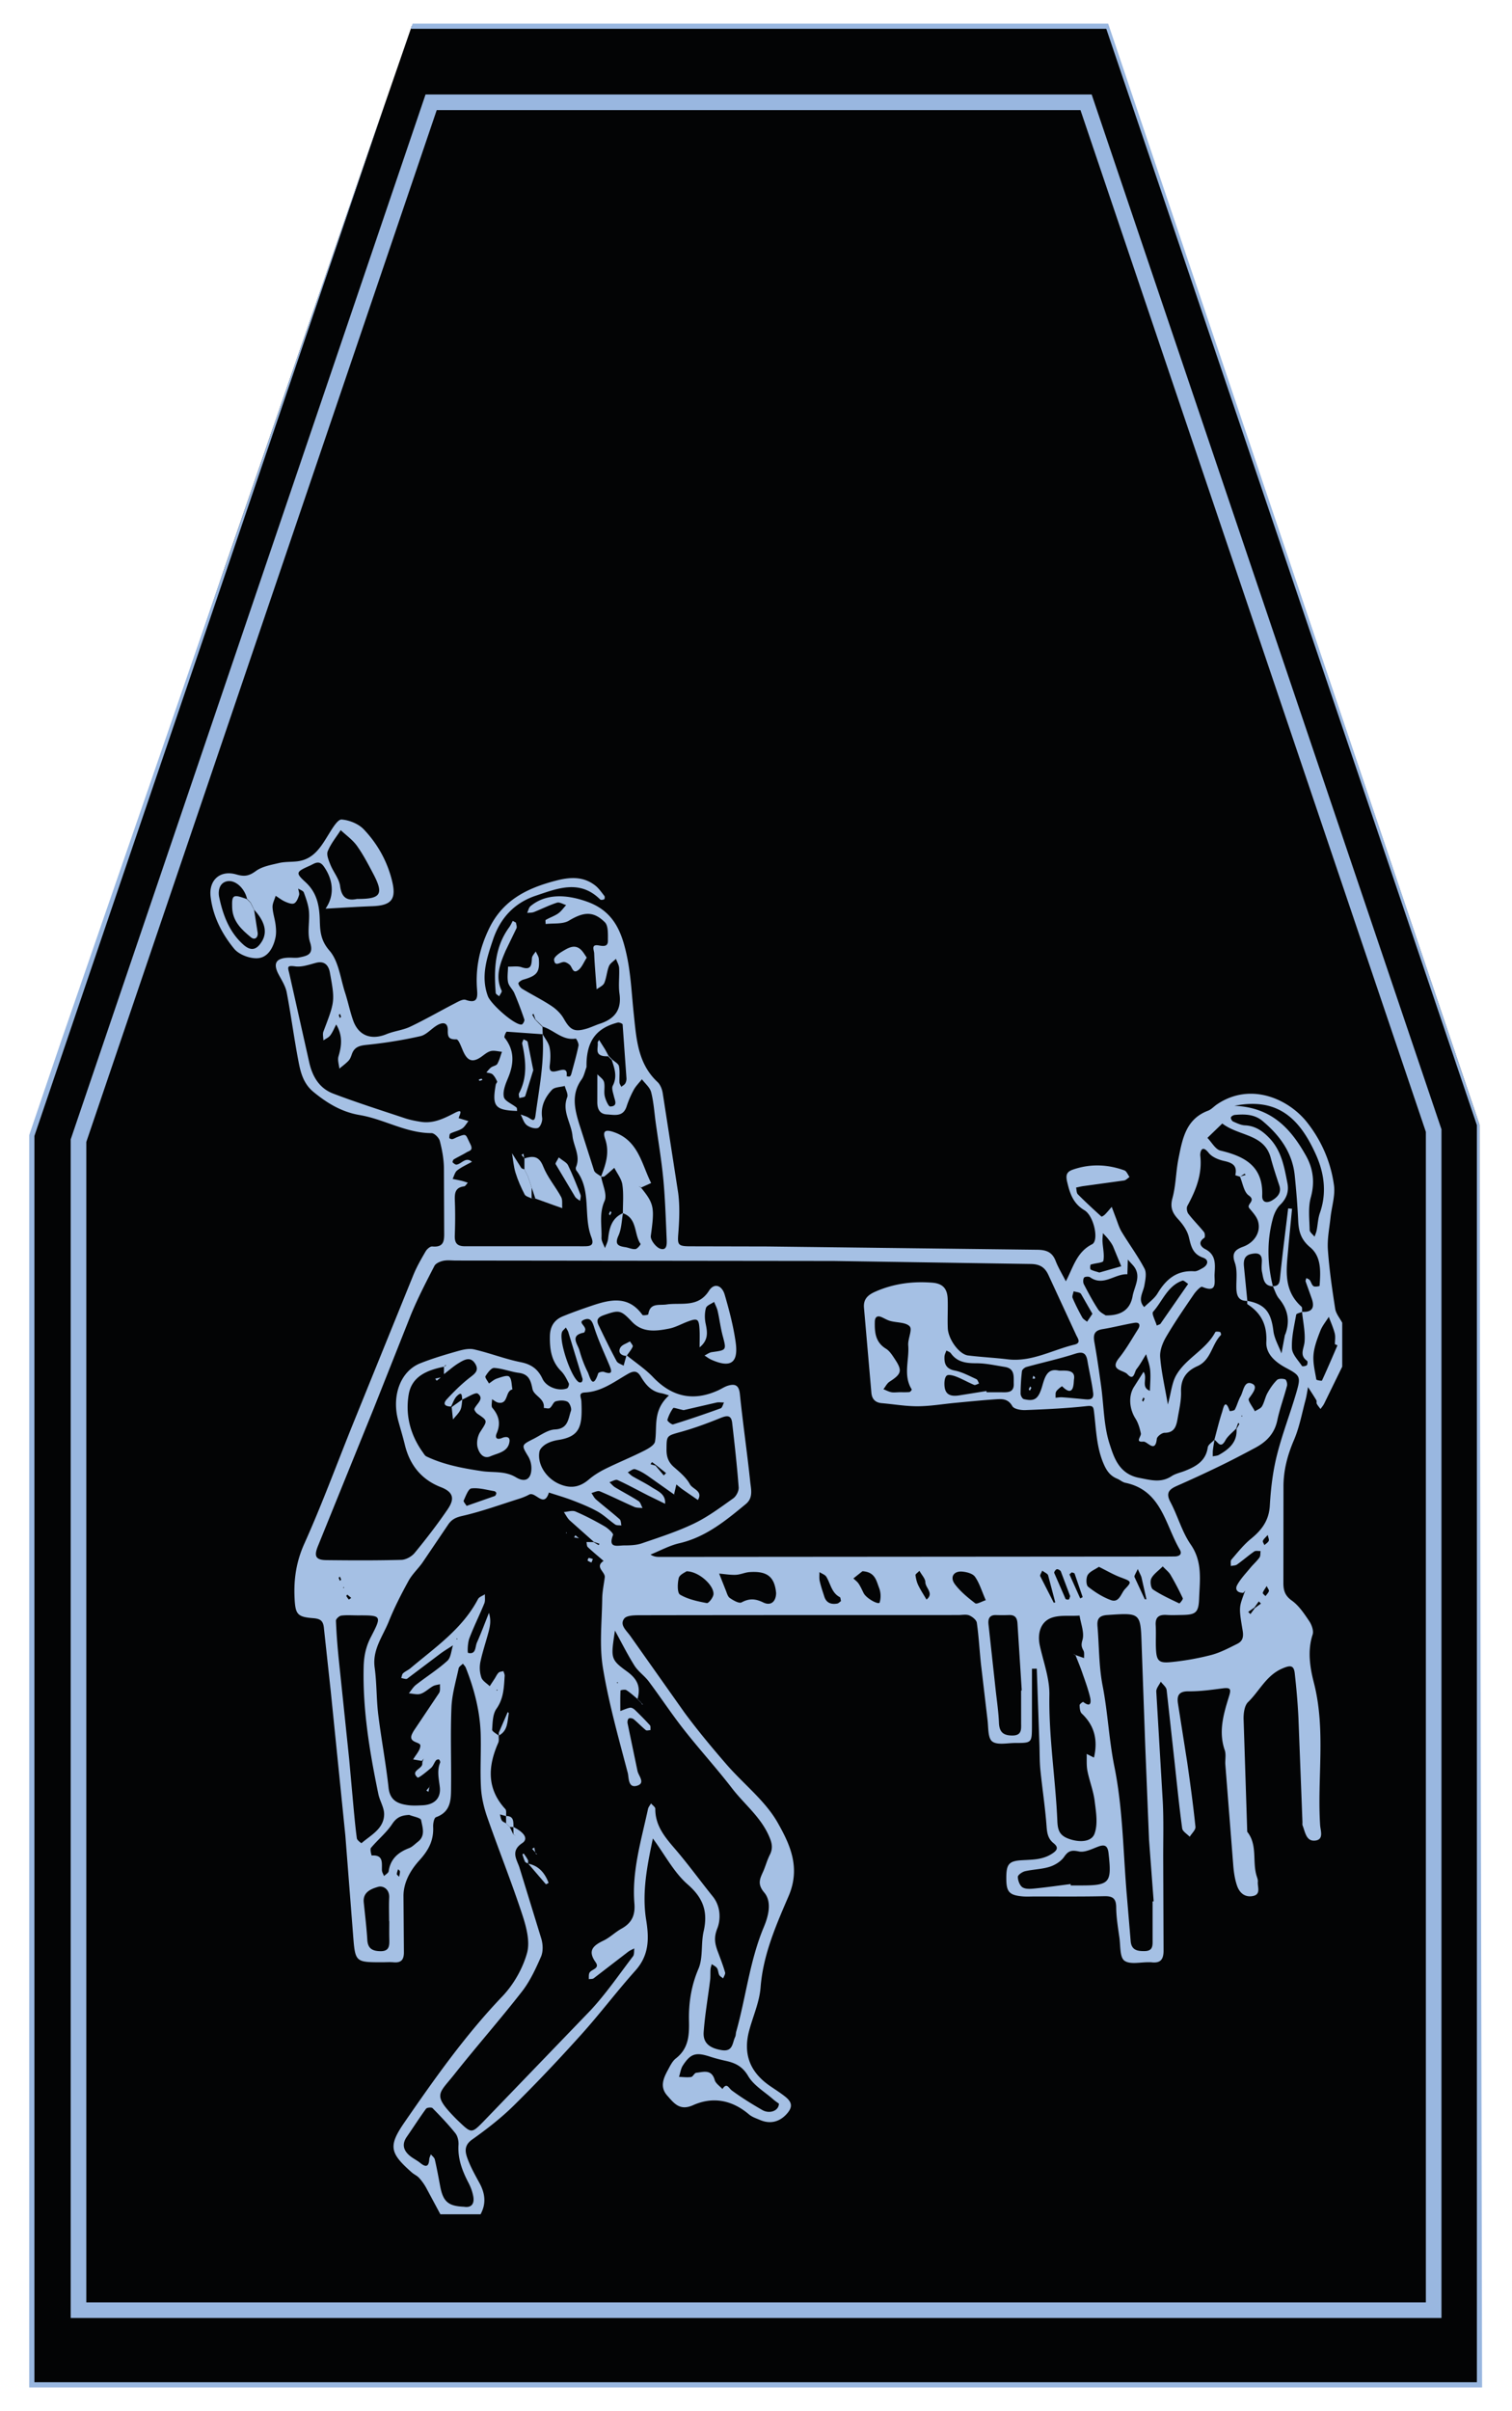 <svg xmlns="http://www.w3.org/2000/svg" viewBox="0 0 1211 1930" fill-rule="evenodd" stroke-miterlimit="10" xmlns:v="https://vecta.io/nano"><style><![CDATA[.B{fill:#a5c0e4}.C{fill-rule:nonzero}]]></style><g transform="matrix(4.167 0 0 4.167 -622.55 -559.859)"><path d="M228.534 139.392l-36.132 104.529-36.888 108.557v239.981h278.253v-242.05l-71.373-211.017h-133.86z" fill="#030405" class="C"/><g transform="translate(155.514 149.735)"><clipPath id="A"><path d="M73.193-10.842L-.5 202.351v240.873h279.254l-.5-242.55-71.373-211.516H73.193z"/></clipPath><g clip-path="url(#A)"><path d="M0 442.724V202.743L72.408-10.344H206.88l71.373 211.017v242.051H0z" fill="none" stroke="#99b7e0"/></g></g><g transform="translate(164.487 163.686)"><clipPath id="B"><path d="M59.516-11.184L-1.501 165.337v250.598h263.475V165.068L202.5-11.184H59.516z"/></clipPath><g clip-path="url(#B)"><path d="M0 414.436V189.787L67.781-9.684h125.881l66.812 197.534v226.586H0z" fill="none" stroke="#99b7e0" stroke-width="3"/></g></g><g class="B C"><path d="M388.072 406.502l.123-.199-.199-.024.076.223zm-172.609 32.676l-.115.195.18.022-.065-.217zm29.45 19.961l.122-.203-.194-.024.072.227zm23.019-1.573l.2.137.025-.226-.225.089zm-30.582-8.375l-.179-.128-.026.207.205-.079zm-22.373-11.392l-.252-.59c-.076.076-.231.174-.218.23.046.198.149.381.23.569l.24-.209m154.427-34.76l-.225-.254c-.089.188-.203.367-.255.565-.016.059.134.165.209.25l.271-.561m-154.447-73.36l-.204-.566c-.08.074-.233.159-.225.217.031.194.123.38.189.568l.24-.219m11.165 165.188c.068-.414.163-.732.148-1.047-.006-.14-.235-.271-.363-.408-.085.313-.217.621-.235.936-.007.133.231.277.45.519m-9.21-53.572l-.756-.627c-.068.084-.212.211-.192.248a4.09 4.09 0 0 0 .48.69c.014.015.264-.174.468-.311m175.955-2.277c-.363.599-.65.933-.752 1.316-.041.148.334.408.519.619.233-.316.534-.609.663-.963.062-.174-.194-.465-.43-.972m.201-9.811c-.408.471-.769.754-.928 1.121-.086.197.182.545.289.824.289-.263.67-.484.83-.812.112-.225-.085-.6-.191-1.133m-37.662 7.18c-.16.148-.465.355-.436.418l2.057 4.59c.162-.092.477-.233.465-.268l-1.541-4.49c-.053-.141-.377-.178-.545-.25m12.68-.645c-.368.865-.727 1.301-.625 1.543l1.968 4.252c.022.043.211.008.321.008l-.934-4.135c-.094-.39-.32-.748-.73-1.668m-41.965.35c-.387.404-.785.646-.76.83.094.658.242 1.338.531 1.934.461.951 1.051 1.841 1.588 2.757 1.51-1.185-.209-2.22-.221-3.345-.005-.67-.669-1.332-1.138-2.176m23.601-.035c-.191.496-.476.865-.386 1.052l2.607 5.112c.012.019.283-.074.283-.076l-1.367-5.184c-.103-.338-.654-.537-1.137-.904m5.375 4.908l-1.789-4.736c-.093-.233-.547-.489-.775-.444-.217.041-.566.551-.502.709l2.166 4.975c.057.123.436.185.621.131.119-.035.158-.34.279-.635m4.272-54.246l-2.19-3.819c-.226-.335-.935-.345-1.421-.505-.075.434-.334.944-.192 1.287.537 1.277 1.176 2.516 1.846 3.73.189.346.615.56.933.832l1.024-1.525m-48.318 55.179c-.094-.335-.09-.675-.223-.746-1.602-.834-1.779-2.574-2.596-3.91-.254-.416-.877-.607-1.334-.902.016.582-.062 1.183.063 1.738.228 1.006.564 1.987.881 2.969.39 1.225 1.322 1.537 2.47 1.336.28-.049.516-.332.739-.485m-71.966-18.279l5.405-1.892c.159-.059.302-.366.307-.561.004-.127-.24-.351-.398-.379-1.467-.234-2.967-.693-4.393-.523-.592.07-1.08 1.474-1.484 2.334-.094.199.347.648.563 1.021m19.081-34.265c-.332.387-.652.608-.751.902-.6 1.774 1.769 8.739 3.253 9.603.139.081.467.067.544-.033.125-.158.203-.45.146-.64l-2.726-8.957c-.083-.269-.266-.507-.466-.875m102.541-10.56l4.207-1.2-1.561-3.786c-.218-.493-.556-.94-.886-1.372s-.715-.809-1.077-1.21c-.029.542-.107 1.085-.078 1.623.067 1.249.391 2.533.158 3.716-.072.37-1.597.422-2.425.713-.112.039-.151.847-.008.93.474.275 1.047.384 1.67.586m-45.539 57.378l-1.739 1.383c.342.332.752.619 1.01 1.008.377.566.651 1.203.961 1.814.527 1.037 2.914 2.314 3.078 1.795a4.47 4.47 0 0 0-.117-2.82c-.521-1.295-.727-3.045-3.193-3.18M280.8 405.229c-1.175-.243-1.911-.539-2.017-.389-.488.687-.882 1.478-1.11 2.289-.049.176.833.92 1.111.836 3.068-.951 6.109-1.99 9.129-3.084.31-.111.435-.733.646-1.117-.49 0-1-.086-1.47.015l-6.289 1.45m58.069 36.507c-.791-1.806-1.221-3.302-2.07-4.502-.44-.621-1.61-.923-2.479-.992-1.631-.129-2.387 1.088-1.383 2.426 1.059 1.41 2.487 2.576 3.901 3.658.308.237 1.24-.342 2.031-.59m32.873-52.753c.494-.228.639-.248.695-.329l5.338-7.679c-.375-.222-.844-.714-1.109-.622-2.871 1.006-3.811 3.932-5.631 5.978-.328.369.43 1.702.707 2.652m1.148 46.263c-.88.885-1.783 1.481-2.201 2.317-.271.544-.103 1.828.317 2.111 1.582 1.058 3.341 1.855 5.066 2.683.062.03.758-.791.668-.99a53.99 53.99 0 0 0-2.356-4.496c-.316-.543-.861-.951-1.494-1.625m-91.54.94c-.263.211-1.324.634-1.488 1.287-.258 1.029-.307 2.871.248 3.197 1.519.896 3.379 1.289 5.154 1.621.327.061 1.217-1.059 1.269-1.682.142-1.693-2.8-4.421-5.183-4.423m79.267-.86c-.766.526-1.742.883-2.154 1.574-.338.569-.323 1.93.084 2.252 1.308 1.043 2.793 1.983 4.355 2.557 1.641.604 1.947-1.285 2.733-2.113 1.371-1.444 1.248-1.463-.866-2.254-1.381-.52-2.668-1.283-4.152-2.016m45.853-42.549l-.494-.215c0-.695.137-1.424-.029-2.077-.279-1.085-.75-2.12-1.141-3.176-.554.892-1.257 1.727-1.632 2.692-.579 1.488-1.178 3.044-1.309 4.609-.131 1.556.279 3.163.543 4.732.023.135 1.043.296 1.084.207 1.035-2.238 2.002-4.507 2.978-6.772m-144.577-2.978c-.011.021-.1.511-.276.545-2.753.522-1.189 2.18-.847 3.393.402 1.432.922 2.853 1.592 4.176.392.777.918 3.592 2.018.25.067-.203.804-.39 1.117-.277 1.715.623 1.488-.186 1.031-1.28-1.016-2.436-2.149-4.838-2.944-7.346-.347-1.098-.728-1.813-1.792-1.444-1.479.514.15 1.097.101 1.983m36.681 50.566c-.296-3.215-1.806-4.244-5.075-4.031-.897.057-1.774.488-2.672.527-1.061.045-2.133-.146-3.202-.236l1.256 3.172c.223.533.379 1.232.797 1.518.666.458 1.778 1.103 2.256.843 1.496-.808 2.678-.717 4.183.018 1.448.707 2.434-.178 2.457-1.811m-74.351 63.01h-.031c0-1.51-.057-3.021.015-4.527.077-1.594-1.183-2.336-2.146-2.047-1.248.373-2.951.965-2.746 2.978.246 2.405.537 4.807.685 7.215.104 1.676.992 2.131 2.499 2.162 1.754.037 1.761-1.058 1.73-2.299-.03-1.16-.006-2.322-.006-3.482m3.84-20.391c-1.471.071-2.408.418-3.278 1.737-1.117 1.689-2.771 3.019-4.083 4.595-.231.28.117 1.469.138 1.467 2.301-.176 1.928 1.436 1.969 2.817.01.379.263.752.404 1.127.309-.307.838-.584.889-.928.344-2.367 1.818-3.631 3.926-4.438.627-.24 1.139-.795 1.693-1.22 1.514-1.168.875-2.793.618-4.162-.085-.457-1.479-.67-2.276-.995m94.027-81.185v-.017c.701 0 1.406.035 2.101-.023.174-.016.49-.444.455-.5-1.703-2.706-.449-5.657-.679-8.477-.1-1.232.841-3.007.289-3.633-.719-.814-2.465-.701-3.75-1.051-.555-.153-1.067-.467-1.598-.707-.885-.4-1.34-.063-1.361.854-.047 2.028.101 3.932 2.132 5.178.733.449 1.258 1.308 1.754 2.06 1.438 2.175 1.227 2.812-1.05 4.279-.499.321-.793.956-1.182 1.446.496.196.976.461 1.49.57.447.098.932.021 1.399.021m39.818-14.769c3.019.058 4.725-1.139 5.182-3.691.345-1.936 1.826-3.939.082-5.926l-1.002-1.105-.035 1.319-.047 1.501c-2.409-.126-4.602 2.401-7.174.573-.262-.185-1.026-.123-1.156.08-.202.313-.207.928-.028 1.275.854 1.643 1.729 3.282 2.74 4.828.391.596 1.166.939 1.438 1.146m24.758-40.262c7.201.296 10.873 4.475 13.732 9.55 1.387 2.457 1.76 5.126.947 8.055-.541 1.958-.263 4.161-.218 6.251.009.435.609.857.937 1.284.137-.395.319-.782.401-1.188.222-1.126.255-2.314.632-3.383 1.356-3.852.815-7.664-.757-11.168-2.95-6.57-7.063-11.125-15.674-9.401m-47.664 54.787l.033.233 3.139.008c1.156.034 2.119-.108 2.076-1.611-.041-1.373.273-2.943-1.713-3.257-1.817-.289-3.643-.706-5.465-.707-1.963-.002-3.684-.193-4.914-1.919-.18-.25-.563-.356-.85-.528-.129.378-.349.752-.371 1.136-.072 1.41.291 2.385 1.975 2.715 1.437.28 2.791 1.033 4.15 1.646.25.113.354.551.524.84-.323.098-.715.365-.957.265-1.151-.477-2.235-1.113-3.393-1.566-.592-.233-1.537-.494-1.871-.209-.404.342-.473 1.258-.43 1.91.114 1.665 1.049 2.189 2.977 1.858l5.09-.814m13.935-3.92h.584c1.217-.019 2.588.04 2.307 1.679-.088.505.094 3.727-2.283 1.327-.032-.032-.854.566-1.127.987-.2.308-.102.808-.135 1.222.426-.034.855-.12 1.279-.09 1.354.094 2.703.228 4.057.353.947.088 2.084.279 1.896-1.194-.259-2.053-.748-4.075-1.093-6.117-.248-1.452-.791-1.916-2.381-1.404-3.067.99-6.231 1.672-9.34 2.535-.352.096-.834.497-.871.803-.174 1.435-.258 2.884-.268 4.329-.002.362.338.98.621 1.045 2.053.483 2.811.032 3.557-2.562.531-1.855 1.029-3.414 3.197-2.913m31.393-47.465l-2.856 2.759c.827.844 1.532 2.21 2.504 2.441 4.69 1.112 8.237 3.024 8.026 8.643-.053 1.408.98 1.479 1.916.915 1.013-.613 1.841-1.443 1.369-2.866-.58-1.745-1.162-3.492-1.635-5.266-1.244-4.675-6.025-4.123-9.324-6.626m-85.216 188.275c-.268-.199-.717-.492-1.115-.841-1.645-1.448-3.725-2.649-4.785-4.448-1.098-1.867-2.475-2.529-4.311-2.933-1.014-.225-2.025-.483-3.012-.803-2.72-.891-3.734-.623-5.232 1.68-.409.629-.506 1.461-.747 2.201.778.021 1.569.139 2.323.023.359-.052.627-.767.978-.808 1.383-.155 2.95-.752 3.559 1.388.187.662.97 1.157 1.481 1.727.881-1.32 1.166-.192 1.843.305 1.859 1.365 3.834 2.587 5.838 3.738 1.359.779 3.149.183 3.18-1.229m-81.088-231.412c4.617.028 5.182-.921 3.101-4.859-.966-1.828-1.929-3.683-3.13-5.358-.827-1.15-2.059-2.01-3.11-3-.859 1.338-1.902 2.602-2.492 4.05-.281.689.187 1.777.519 2.603.565 1.399 1.676 2.682 1.86 4.105.309 2.407 1.545 2.825 3.252 2.459m137.148 189.231l.033.265 1.752.002c5.773.012 6.158-.453 5.513-6.174-.164-1.468-.709-1.777-2.054-1.265-1.178.445-2.524 1.133-3.629.906-1.389-.285-2.03-.168-2.848 1.024-.601.876-1.732 1.584-2.769 1.916-1.522.484-3.188.494-4.754.859-.547.129-1.393.725-1.383 1.092.014.699.367 1.664.906 2.006.598.378 1.568.3 2.358.22 2.296-.23 4.584-.56 6.875-.851m-9.51-37.188l.123-.011-.817-12.807c-.062-1.158-.484-1.721-1.669-1.668a36.82 36.82 0 0 1-2.442.004c-1.287-.039-1.576.715-1.461 1.797l1.352 12.369c.234 2.176.568 4.347.658 6.529.07 1.803.855 2.449 2.594 2.44 1.806-.01 1.672-1.18 1.666-2.372l-.004-6.281m-107.107 99.17c1.42.246 2.066-.519 1.808-1.984-.157-.895-.49-1.787-.91-2.594-1.198-2.299-2.099-4.631-1.929-7.305.046-.742-.158-1.681-.607-2.242-1.356-1.691-2.862-3.269-4.385-4.814-.195-.2-1.071-.119-1.244.117-1.286 1.756-2.456 3.598-3.699 5.387-.995 1.435-.644 2.636.595 3.662.619.511 1.371.857 1.994 1.365 1.068.871 1.633.75 1.727-.709.021-.322.199-.635.305-.951.263.328.675.621.761.988.391 1.678.703 3.373 1.019 5.066.561 3.01 1.514 3.885 4.565 4.014m-20.429-113.592c-1.051 0-2.112-.091-3.145.047-.391.053-1.025.647-1.012.971.098 2.43.282 4.859.527 7.279l2.016 19.326.784 8.657c.204 2.187.396 4.379.692 6.554.048.358.866.944.892.92 1.806-1.564 4.29-2.74 4.351-5.515.027-1.299-.836-2.592-1.112-3.924-1.666-8.063-3.025-16.156-2.823-24.446.05-2.042.429-3.861 1.367-5.671 2.172-4.186 2.121-4.211-2.537-4.198m59.855-42.254c-.578-.169-1.018-.345-1.475-.422-1.908-.325-3.009-1.63-3.925-3.168-.66-1.107-1.278-1.238-2.526-.522-2.582 1.483-5.027 3.388-8.207 3.547-1.39.068-.74.901-.705 1.712.213 4.748-.178 6.748-4.48 7.418-.791.123-1.61.371-2.296.771-.541.317-1.179.899-1.283 1.455-.465 2.506 1.36 5.127 3.727 6.182 2.203.984 3.981.703 5.773-.826.959-.818 2.073-1.498 3.207-2.059 2.393-1.181 4.874-2.189 7.26-3.386.867-.434 2.118-1.11 2.245-1.84.489-2.797-.534-5.908 2.685-8.862m92.954 97.198l.205-.02-.888-11.799-.719-17.765-.699-19.52c-.201-6.402-.174-6.346-6.596-5.912-1.594.108-2.008.756-1.891 2.164.317 3.813.254 7.694.983 11.422 1.006 5.141 1.213 10.359 2.261 15.529 1.647 8.118 1.684 16.559 2.401 24.864l.73 8.654c.141 1.756 1.299 1.947 2.719 1.922 1.598-.03 1.496-1.114 1.494-2.186v-7.353M269.889 394.729c1.682 1.371 3.526 2.585 5.014 4.143 3.643 3.815 7.752 4.734 12.55 2.547.637-.291 1.233-.707 1.895-.899 1.375-.401 2.09-.054 2.262 1.62.576 5.637 1.402 11.249 1.992 16.883.148 1.418.611 3.038-.852 4.245-3.863 3.185-7.691 6.355-12.777 7.529-1.912.441-3.697 1.434-5.539 2.176.699.449 1.275.449 1.851.449l97.197-.072 1.754-.016c.865-.033 1.436-.447.932-1.307-2.828-4.812-3.5-11.396-10.479-12.845-.549-.114-1.021-.561-1.558-.782-1.373-.566-2.049-1.537-2.649-2.959-1.349-3.195-1.392-6.546-1.801-9.863-.121-.971-.181-1.258-1.4-1.125-3.92.43-7.869.612-11.813.764-.849.033-2.181-.199-2.492-.754-.834-1.493-2.052-1.394-3.31-1.309-2.539.171-5.073.431-7.608.668-2.418.227-4.836.647-7.254.66-2.304.014-4.613-.394-6.921-.593-1.25-.11-1.891-.785-1.997-2.008l-1.419-16.28c-.163-1.732.794-2.526 2.193-3.141 3.494-1.537 7.15-2.014 10.922-1.716 1.992.156 2.894 1.099 2.969 3.118.068 1.869-.059 3.746.021 5.614.092 2.165 2.205 5.038 3.893 5.248 2.529.315 5.082.432 7.613.741 4.609.561 8.558-1.796 12.81-2.812 1.387-.331.686-1.155.356-1.866l-5.281-11.412c-.709-1.603-1.702-2.203-3.487-2.222l-37.802-.578-72.635-.083c-.818-.001-1.665-.118-2.448.051-.618.135-1.432.485-1.69.982-1.577 3.053-3.162 6.114-4.478 9.283l-7.198 18.126-10.738 26.47c-.783 1.944-.352 2.612 1.677 2.635 4.795.053 9.592.078 14.384-.053.88-.025 1.986-.638 2.558-1.336 2.203-2.677 4.328-5.433 6.287-8.296 1.158-1.692 1.586-3.233-1.24-4.325-3.709-1.433-5.988-4.232-6.93-8.119-.383-1.576-.865-3.129-1.287-4.695-1.291-4.798.465-9.492 4.25-10.99 2.254-.895 4.592-1.597 6.928-2.262 1.086-.31 2.332-.647 3.375-.409 3.031.689 5.958 1.853 9 2.462 2.058.412 3.32 1.34 4.184 3.193.746 1.6 3.126 2.45 4.73 1.832.213-.082.435-.738.322-.966-.408-.829-.838-1.708-1.479-2.351-1.882-1.894-2.191-4.199-2.15-6.701.032-1.855.826-3.136 2.488-3.819 1.824-.748 3.69-1.404 5.559-2.037 3.554-1.203 7.047-2.003 9.736 1.764.118.166 1.118-.006 1.131-.102.315-2.275 2.039-1.685 3.497-1.899 2.832-.415 6.062.682 8.165-2.633.983-1.548 2.479-1.109 3.027.771.872 2.991 1.668 6.035 2.102 9.112.564 4-.979 5.009-4.679 3.358-.464-.206-.875-.53-1.309-.801.465-.223.912-.581 1.398-.648 2.876-.4 2.832-.364 2.096-3.146-.414-1.559-.608-3.176-.963-4.753-.138-.607-.451-1.172-.684-1.756-.546.386-1.427.678-1.57 1.18-.263.926-.262 2.009-.064 2.964.338 1.639.597 3.161-1.159 4.591 0-1.296.047-2.34-.009-3.377-.114-2.112-.373-2.284-2.256-1.583-1.199.446-2.348 1.109-3.582 1.355-2.533.501-5.125.837-7.183-1.347-2.129-2.261-2.464-2.253-5.325-1.255-1.199.419-1.561.91-1.043 1.982 1.111 2.312 2.236 4.619 3.45 6.876.222.412.888.586 1.347.87l.517-1.868.106-.093zm-31.641 8.468c-.107-.587.049-1.723-1.013-.69-.535.518-.772 1.343-1.143 2.03-1.085-.012-1.693-.443-.8-1.41 1.326-1.433 2.726-2.824 4.254-4.03.972-.768 2.019-1.371 1.228-2.721-.932-1.591-2.201-.798-3.275-.143-.969.592-1.827 1.368-2.733 2.062l-.039-.039.013-1.392c.106-.041.229-.062.313-.131.049-.04.038-.154.055-.235l-.351.384c-3.172.654-6.207 1.787-6.806 5.366-.666 3.971.334 7.756 2.721 11.088.202.281.395.643.682.781 3.357 1.612 7.069 2.287 10.629 2.823 2.207.332 4.453-.096 6.595 1.193 1.8 1.082 2.94.34 2.961-1.709.008-.766-.207-1.631-.599-2.283-1.322-2.198-1.381-2.192 1.006-3.393 1.349-.68 2.719-1.74 4.119-1.807 2.555-.121 2.541-2.054 3.076-3.58.168-.476-.242-1.531-.678-1.753-.621-.315-1.558-.275-2.263-.064-.452.136-.66.946-1.109 1.274-.253.186-.772.002-1.171-.013.249-1.833-1.906-2.305-2.176-3.65-.334-1.668-.716-2.839-2.634-3.091-1.592-.209-3.141-.847-4.73-.942-.545-.031-1.272.937-1.671 1.597-.144.241.428.913.672 1.388.504-.324.967-.762 1.518-.944.783-.258 1.984-.719 2.361-.379.524.475.451 1.611.635 2.462-1.43.302-.724 2.902-2.719 2.543-.426-.076-.802-.428-1.201-.652.012.566-.211 1.334.073 1.668 1.265 1.488 1.619 3.011.835 4.84-.414.968.069 1.324.994.937.803-.336 1.572-.267 1.454.676-.252 2.019-2.243 2.211-3.645 2.83-1.428.631-2.238-.697-2.498-1.75-.221-.893.008-2.141.513-2.924 1.411-2.187 1.497-2.109-.509-3.476-.299-.204-.685-.754-.598-.969.397-.983 1.969-1.899.65-2.909-.446-.342-1.966.717-2.996 1.137m117.929 49.096l1.596.561c-.029-.487.084-1.047-.125-1.438-.375-.703-.472-1.09-.191-2.037.41-1.387-.315-3.107-.555-4.686-1.932.147-4.1-.203-5.734.571-1.834.867-2.381 3.004-1.909 5.177.69 3.153 1.893 6.329 1.84 9.477-.134 8.16 1.192 16.191 1.534 24.297.08 1.918.552 2.848 2.521 3.465 1.981.621 4.059.42 4.615-1.067.696-1.859.291-4.222.028-6.326-.243-1.947-1.002-3.826-1.385-5.764-.209-1.054-.11-2.169-.149-3.259l-.002.002 1.405.701.486.271-.484-.271c.759-3.244.175-6.09-2.344-8.453-.352-.328-.398-1.065-.416-1.617-.008-.209.637-.661.689-.62 1.549 1.198 1.536-.023 1.313-.947-.402-1.65-1.002-3.256-1.563-4.867-.367-1.055-.806-2.084-1.214-3.125l.044-.045zm-87.028-84.909c-.27 1.45-.28 3.018-.873 4.321-.748 1.644-.105 2.006 1.279 2.21.668.098 1.338.443 1.977.378.378-.04 1.047-.904.99-.988-1.293-1.876-.582-4.925-3.398-5.899-.01-1.832.167-3.694-.1-5.487-.168-1.129-1.006-2.158-1.543-3.232-.631.548-1.246 1.116-1.902 1.63-.149.119-.442.056-.669.075.919-2.356 1.71-4.629.792-7.299-.544-1.582.156-1.836 1.882-1.199 4.544 1.676 5.163 6.108 6.971 9.712l-1.886.849-.535-.276.486.324c2.549 3.137 2.601 3.852 1.869 9.262-.102.759.988 2.181 1.805 2.45 1.34.443 1.283-.945 1.243-1.839-.172-3.815-.279-7.641-.636-11.44-.346-3.672-.969-7.318-1.473-10.976-.267-1.944-.388-3.926-.875-5.813-.236-.918-1.162-1.657-1.775-2.478-.535.681-1.17 1.306-1.579 2.055a18.88 18.88 0 0 0-1.367 3.182c-.671 2.057-2.343 1.596-3.782 1.518-1.464-.078-1.866-1.147-1.846-2.466l.01-5.247c.444.485 1.128.908 1.277 1.471.228.86-.051 1.849.144 2.725.165.742.719 2.01 1.061 1.996 1.501-.059.896-1.137.689-2.011-.154-.655-.462-1.489-.205-1.983.906-1.741.34-3.32-.197-4.946l.088-.088c.453.421 1.193.784 1.297 1.279.211 1.005.051 2.082.101 3.128.014.284.227.561.348.841.258-.21.592-.375.755-.643a1.83 1.83 0 0 0 .239-.998l-.738-10.346c-.012-.154-.659-.428-.936-.358-3.963 1.016-5.799 3.343-5.992 7.511-.016.348-.01.697-.015 1.046-.309.805-.471 1.716-.957 2.395-2.008 2.806-1.323 5.69-.42 8.604l2.834 8.874c.167.482.888.773 1.353 1.153.269 1.581 1.207 3.46.664 4.683-1.067 2.407-.513 4.724-.592 7.073-.022.655.43 1.325.663 1.989.207-.584.534-1.156.601-1.756.229-2.096.693-4.015 2.873-4.966M387 408.768c-.707.754-1.602 1.404-2.082 2.281-.92 1.676-1.438.271-2.106-.131.483-1.768.906-3.555 1.475-5.293.232-.713.574-2.867 1.467-.217.007.026.867-.06.986-.279.437-.809.65-1.742 1.102-2.542.572-1.012.679-3.138 2.236-2.433 1.189.54.055 1.862-.639 2.854-.254.364.738 1.601 1.162 2.439.465-.31 1.106-.519 1.362-.953.463-.785.609-1.755 1.054-2.554.5-.901 1.1-1.785 1.826-2.5.301-.296 1.096-.287 1.571-.127.242.081.457.849.359 1.223-.584 2.236-1.396 4.417-1.871 6.673-.531 2.527-2.084 4.102-4.217 5.244-2.238 1.199-4.492 2.381-6.777 3.488a240 240 0 0 1-8.227 3.805c-1.498.658-2.283 1.32-1.32 3.133 1.418 2.662 2.211 5.713 3.904 8.158 2.313 3.338 1.743 6.893 1.612 10.412-.104 2.772-.705 3.088-3.434 3.129-.934.014-1.871.053-2.801-.008-1.429-.089-2.207.373-2.111 1.963.092 1.516-.02 3.039.053 4.555.107 2.228.531 2.764 2.748 2.553a50.37 50.37 0 0 0 7.828-1.369c1.754-.454 3.408-1.338 5.047-2.151 1.019-.506 1.258-1.275 1.035-2.584-.766-4.453-.654-4.472.277-7.082l.227-.562-.369.422c-1.084.033-1.676-.588-1.178-1.5.648-1.186 1.625-2.2 2.498-3.258.568-.694 1.26-1.293 1.781-2.018.223-.307.151-.826.211-1.248-.412.02-.928-.113-1.215.084-1.134.785-2.175 1.705-3.302 2.506-.311.221-.795.197-1.202.287.032-.416-.099-.971.12-1.225 1.197-1.39 2.353-2.865 3.767-4.011 2.076-1.688 3.447-3.522 3.611-6.36.184-3.211.565-6.463 1.338-9.578 1.026-4.125 2.59-8.111 3.776-12.201.865-2.979.732-3.225-1.967-4.664-2.086-1.112-3.928-2.685-3.818-4.999.154-3.277-.969-5.526-3.608-7.231-.115-.074-.043-.44-.058-.67 3.41.636 4.578 2.156 5.025 5.791.182 1.478 1.018 2.876 1.555 4.31l.646-3.471c.022-.111.096-.211.135-.318.877-2.495.434-4.71-1.268-6.754-.547-.658-.793-1.566-1.175-2.36 1.296-.008 1.304-.845 1.41-1.87.445-4.367 1.013-8.722 1.535-13.081l.746.07-.658 6.778c-.299 4.227-1.35 8.621 2.467 12.027.189.169.091.66.128 1.002-.396.179-1.101.306-1.142.547-.375 2.138-.91 4.311-.815 6.446.051 1.167 1.206 2.299 1.93 3.399.08.121.699.036.922-.139.156-.125.195-.744.068-.833-1.558-1.099-.593-2.367-.49-3.706.149-1.885-.301-3.819-.492-5.732 1.975.127 2.475-.821 1.857-2.566l-1.158-3.248c-.06-.187.08-.44.129-.663.223.125.514.2.654.388.278.37.381.938.727 1.167.273.181 1.164.003 1.168-.057.178-2.664.398-5.579-1.807-7.405-1.775-1.47-2.217-3.056-2.308-5.109-.127-2.887-.369-5.773-.657-8.649-.447-4.443-2.892-7.752-6.203-10.517-1.55-1.296-3.422-1.324-5.302-1.159-.284.025-.698.257-.766.482-.065.209.184.682.408.78.733.324 1.508.709 2.279.744 2.038.09 3.485 1.143 4.793 2.539 2.264 2.418 2.789 5.534 3.385 8.595.303 1.56-.158 2.92-1.377 4.108-.685.668-1.162 1.687-1.42 2.633-1.181 4.332-1.084 8.691-.002 13.039-1.785-.05-1.818-1.507-2.08-2.699-.148-.669-.064-1.395-.039-2.094.061-1.621-.984-1.652-2.097-1.4-1.305.296-1.459 1.308-1.338 2.456l.646 6.549c-1.748.034-2.086-1.084-2.113-2.522-.031-1.621.228-3.369-.291-4.829-.682-1.92.16-2.537 1.611-3.072 2.153-.795 3.447-2.819 2.846-4.88-.272-.926-1.045-1.733-1.684-2.518-.625-.774 1.393-1.396-.099-2.437-.948-.661-1.157-2.382-1.696-3.626l1.094-.321c-.064-.083-.176-.242-.187-.236-.301.184-.592.383-.883.582-.319-.103-.92-.27-.914-.298.42-1.819-.532-2.374-2.131-2.722-1.074-.234-2.34-.748-2.985-1.56-1.402-1.773-1.673.002-1.613.55.395 3.561-.838 6.63-2.486 9.641-.205.372-.08 1.157.197 1.517.936 1.218 2.041 2.308 3.006 3.507.195.247.221 1.002.055 1.111-1.33.869-.631 1.746.172 2.158 2.156 1.107 1.896 2.99 1.802 4.833-.07 1.433.625 3.691-2.381 2.411-.289-.124-1.205.851-1.619 1.46-1.828 2.681-3.674 5.359-5.312 8.156-.67 1.145-1.242 2.617-1.145 3.884.221 2.847.887 5.657 1.479 9.11.631-2.331.773-4.151 1.584-5.593 1.857-3.305 5.73-4.884 7.535-8.32.072-.139.611-.097.904-.025.11.026.25.507.178.582-1.775 1.791-1.885 4.821-4.52 5.984-2.095.925-3.226 2.426-3.146 4.906.055 1.708-.365 3.441-.658 5.15-.244 1.406-.559 2.752-2.518 2.75-.515-.002-1.433.705-1.482 1.16-.303 2.844-1.809.455-2.594.531-1.686.166-.348-1.009-.475-1.587-.213-.975-.502-1.997-1.029-2.827-1.184-1.857-1.396-4.343-.307-6.077l1.852-2.912c.867 1.19-.617 2.945 1.225 3.644.031-1.321.171-2.651.052-3.957-.093-1.039-.507-2.049-.781-3.073-.601.958-1.135 1.973-1.836 2.852-.428.534-.488 2.389-1.771.981-.735-.806-3.508-.727-1.598-3.105 1.373-1.711 2.463-3.655 3.643-5.519.502-.795.316-1.408-.727-1.23-2.045.348-4.057.877-6.103 1.21-1.551.252-1.811 1.057-1.557 2.464.512 2.836.916 5.691 1.31 8.547.508 3.666.483 7.494 1.594 10.959.867 2.705 1.838 5.865 5.754 6.603 2.236.424 4.149 1 6.197-.344.758-.496 1.717-.677 2.578-1.021 2.12-.846 3.989-1.883 4.364-4.494.078-.549.847-.998 1.299-1.494-.106.662-.229 1.322-.307 1.988-.049.402-.025.814-.035 1.223.398-.088.849-.086 1.189-.28 1.946-1.099 3.561-2.451 3.377-4.998.188-.312.379-.625.551-.945.008-.018-.152-.127-.234-.193l-.381 1.08m-111.511 7.005l-.766-.564-.291.408.965.266 1.584 1.883.443-.444-1.935-1.549m115.106 27.467l1.166-.853-.408-.422-.849 1.185-1.19.834.43.422.851-1.166M197.571 307.723l-.688-.711c-.453-2.009-2.251-3.72-3.871-3.364-1.518.333-1.713 1.958-1.484 3.035.718 3.399 1.906 6.658 4.602 9.09 1.46 1.317 2.556 1.125 3.599-.567 1.095-1.779.597-3.846-1.463-6.071l-.695-1.412m49.809 177.58l.692 1.416.5.293-.476-.319-.027-1.406c2.197 1.121 2.904 2.313 1.707 3.11-2.385 1.591-.954 3.246-.49 4.832l4.175 13.58c.303 1.058.35 2.435-.076 3.41-1.021 2.33-2.123 4.717-3.674 6.707-4.211 5.4-8.75 10.545-13.005 15.914-2.965 3.74-4.21 3.842.161 8.32a26.11 26.11 0 0 0 .752.737c2.372 2.251 2.431 2.308 4.733-.051l20.569-21.342c2.982-3.213 5.484-6.873 8.151-10.371.272-.36.172-1 .247-1.512-.397.213-.829.377-1.18.647l-6.623 5.095c-.227.172-.627.116-.949.162.033-.402-.039-.851.123-1.193.34-.725 2.091-.785 1.185-2.062-1.597-2.248-.433-3.209 1.524-4.147 1.236-.594 2.256-1.629 3.465-2.299 1.953-1.08 2.658-2.554 2.472-4.83-.508-6.226 1.326-12.164 2.615-18.156.082-.379.382-.709.581-1.063.287.344.826.692.822 1.034-.024 3.185 1.789 5.381 3.729 7.632 2.558 2.967 4.857 6.155 7.32 9.206 1.539 1.904 1.548 4.429.865 6.152-.72 1.807-.435 3.014.125 4.506.488 1.299.987 2.597 1.375 3.927.094.321-.235.762-.369 1.149-.258-.211-.61-.375-.752-.649-.211-.4-.183-.939-.426-1.308-.223-.338-.67-.527-1.019-.783-.08.33-.208.654-.231.988-.053.697.006 1.406-.08 2.098-.412 3.32-.998 6.627-1.24 9.957-.155 2.148 1.193 3.115 3.461 3.482 2.197.356 2.033-1.394 2.585-2.529.147-.303.114-.688.208-1.022 1.884-6.67 2.593-13.629 5.316-20.115.815-1.941 1.633-4.758.075-6.603-1.347-1.596-.871-2.588-.241-3.971.48-1.055.764-2.203 1.289-3.233.706-1.38.428-2.408-.232-3.851-1.647-3.6-4.704-5.975-7.012-8.977-2.957-3.842-6.24-7.433-9.236-11.248-2.369-3.011-4.482-6.222-6.781-9.291-.807-1.076-2.011-1.879-2.719-3.002-1.374-2.177-2.525-4.494-3.768-6.754-.763 5.239-.947 5.493 2.297 7.84 2.111 1.528 2.68 3.053 2.035 5.34l.027-.027c-.716-.584-1.396-1.227-2.172-1.717-.267-.17-1.116.017-1.118.068-.057 1.317-.038 2.635-.032 3.953.614-.222 1.217-.511 1.85-.638.269-.055.676.158.902.375 1.01.968 1.997 1.963 2.937 2.998.171.187.081.611.112.928-.309.007-.727.148-.908 0-.812-.663-1.532-1.436-2.34-2.1-.221-.18-.733-.262-.94-.125-.196.127-.282.623-.222.916l1.9 9.123c.176.959 1.651 2.4-.144 2.889-1.69.457-1.497-1.631-1.719-2.479-1.761-6.697-3.658-13.394-4.779-20.211-.707-4.305-.188-8.818-.133-13.238.017-1.371.314-2.74.49-4.109.137-1.071-2.008-1.979-.225-3.165-1.019-.88-2.062-1.736-3.041-2.66-.206-.195-.17-.646-.246-.98l-.013.015 1.392.014c.311.192.621.387.941.563.014.007.124-.155.188-.237l-1.089-.371-4.626-4.115c-.471-.441-.767-1.07-1.142-1.613.752-.053 1.615-.369 2.234-.106 1.918.819 3.778 1.797 5.59 2.842.676.391 1.75 1.365 1.629 1.672-1.047 2.641.91 1.998 2.113 1.998 1.146-.002 2.36-.035 3.426-.4 3.385-1.161 6.82-2.262 10.033-3.809 2.672-1.287 5.102-3.106 7.535-4.834.577-.408 1.094-1.422 1.041-2.111-.316-4.147-.777-8.282-1.254-12.412-.175-1.514-1.021-1.403-2.232-.913-2.459.998-4.961 1.928-7.514 2.643-2.88.805-2.843.689-2.869 3.4-.013 1.391.348 2.444 1.412 3.377 1.137.994 2.385 2.022 3.081 3.307.529.975 2.575 1.287 1.538 3.029l-2.898-2.002c-.43-.304-.828-.652-1.242-.98l-.446 1.933.011-.011-5.094-3.604c-.753-.508-1.565-.998-2.424-1.256-.369-.111-.922.383-1.391.602.312.262.596.574.944.777 1.199.701 2.461 1.299 3.62 2.061 1.188.777 2.766 1.306 2.614 3.203l-3.246-1.584c-1.963-.996-3.893-2.064-5.895-2.973-.378-.172-1.027.256-1.552.409.363.335.681.746 1.097.996 1.483.896 3.03 1.691 4.484 2.63.387.25.526.885.78 1.344-.536-.066-1.123-.015-1.596-.222-2.22-.973-4.388-2.065-6.623-2.995-.418-.171-1.065.204-1.605.327.29.418.509.92.882 1.24 1.495 1.289 3.061 2.494 4.54 3.797.263.23.234.787.34 1.195-.403-.053-.895.025-1.194-.18-1.149-.789-2.158-1.804-3.362-2.478-1.509-.846-3.136-1.498-4.755-2.125-1.514-.586-3.083-1.031-4.627-1.539-.947 3.093-2.578-.268-3.803.396-.609.33-1.269.59-1.931.801-3.639 1.148-7.246 2.461-10.957 3.307-1.282.291-2.045.703-2.706 1.703l-4.883 7.22c-.845 1.209-1.984 2.239-2.685 3.514-1.395 2.539-2.73 5.133-3.806 7.815-1.147 2.859-3.192 5.421-2.72 8.859.41 2.98.323 6.027.688 9.018.576 4.699 1.474 9.361 1.983 14.066.265 2.447 1.755 3.08 3.711 3.348.919.125 1.869.074 2.802.031 2.244-.102 3.588-1.301 3.338-3.51-.183-1.6-.578-3.115.059-4.682.064-.158-.076-.501-.227-.607-.106-.074-.476.047-.582.189-.346.461-.529 1.081-.947 1.442-.832.719-2.401 1.998-2.578 1.838-1.484-1.34 1.007-1.627.913-2.727-.009-.113.022-.232.034-.347l.242-.582-.363.46-1.672-.287c.5-.886 1.381-1.773 1.381-2.662.002-.775-2.49-.484-1.543-2.33.106-.207.214-.416.344-.607l4.803-7.166c.271-.424.127-1.114.175-1.68-.455.119-.959.154-1.357.377-.809.451-1.504 1.178-2.356 1.463-.676.225-1.514-.041-2.279-.09.457-.555.832-1.215 1.386-1.646 1.993-1.555 4.155-2.914 6.02-4.602.69-.625.738-1.961 1.079-2.973-.827.543-1.683 1.045-2.474 1.635l-6.317 4.762c-.235.17-.764-.063-1.155-.108.11-.312.135-.716.35-.914.423-.386.99-.611 1.429-.982 4.749-4.004 9.971-7.547 12.977-13.274.223-.425.877-.625 1.332-.929-.032.59.09 1.244-.121 1.762-.922 2.257-2.024 4.445-2.883 6.722-.33.877-.373 2.748-.231 2.781 1.567.36 1.324-1.154 1.692-1.978.832-1.875 1.549-3.803 2.312-5.707.405 1.262.26 2.365-.015 3.435-.521 2.014-1.213 3.989-1.635 6.022a5.84 5.84 0 0 0 .196 2.961c.228.66 1.048 1.113 1.603 1.662l.949-1.445c.252-.387.438-.836.76-1.149.209-.203.611-.209.925-.303.084.305.258.616.239.913-.145 2.195-.172 4.339-1.577 6.324-.728 1.029-.736 2.64-.83 4.006-.023.359.842.779 1.299 1.172l-.031-.028c-.023.461.084.979-.09 1.371-1.992 4.52-2.25 8.821 1.364 12.748.249.272.115.893.158 1.352l-1.2-.33c.114.392.153.834.364 1.166.162.254.541.369.824.547l.7.705m112.989-7.02l.473.283-.473-.285-.492-.302.492.304M253.024 330.868l-.705-.69-.372-1.085c-.083.065-.244.175-.236.19.178.318.373.626.565.936l.69.707.703.701.043 1.395-6.905-.488c-.139-.007-.57.965-.433 1.135 1.966 2.463 1.82 5.026.67 7.77-.481 1.146-1.034 2.515-.802 3.623.17.807 1.591 1.336 2.42 2.031.135.114.095.438.135.663-4.248-.14-4.853-.879-4.107-5.046.041-.223.326-.491.261-.626-.232-.487-.494-1.005-.884-1.356-.28-.251-.782-.255-1.185-.37.302-.326.565-.704.914-.965.368-.275.999-.337 1.193-.677.408-.712.605-1.544.888-2.326-.711-.061-1.46-.288-2.122-.138-.641.147-1.216.651-1.778 1.056-1.66 1.192-2.674.914-3.515-.935-.389-.857-.899-2.373-1.33-2.366-1.417.03-1.692-.401-1.661-1.701.037-1.623-.984-1.649-2.096-.982-1.089.654-2.023 1.81-3.176 2.069-3.355.755-6.771 1.307-10.193 1.656-1.439.147-2.482.362-2.982 1.817-.15.438-.325.915-.631 1.24-.529.562-1.168 1.019-1.763 1.52-.071-.786-.384-1.644-.171-2.341.633-2.073.815-4.054-.437-6.136-.379.718-.674 1.471-1.143 2.094-.312.416-.871.647-1.32.96-.006-.574-.18-1.21.01-1.709 2.193-5.778 2.248-5.78 1.24-11.317-.242-1.326-.98-2.316-2.682-1.867-1.314.346-2.724.856-4.005.674-1.664-.233-1.401.181-1.108 1.406l3.797 16.914c.6 2.791 1.942 5.096 4.633 6.119 4.537 1.726 9.172 3.197 13.781 4.731.981.327 2.014.523 3.037.688 2.45.395 4.5-.652 6.603-1.737 1.745-.9.788.469.698 1.048l-.272.468.258-.48 1.889.567c-.404.49-.723 1.113-1.233 1.439-.671.428-1.515.577-2.232.943-.181.093-.213.564-.209.861.002.085.393.259.571.222.331-.067.632-.271.953-.397 1.884-.739 1.538-.559 2.469 1.253.691 1.345-.085 1.322-.681 1.683-.795.482-1.644.872-2.444 1.345-.149.089-.295.509-.235.568.207.206.529.477.765.44.989-.148 1.735-1.572 2.956-.545-.958.541-1.986.992-2.846 1.66-.445.346-.592 1.076-.873 1.634.576.119 1.156.224 1.728.362.404.097.797.239 1.195.361-.24.245-.456.673-.722.706-1.74.217-1.83 1.343-1.775 2.755.089 2.219.07 4.444-.01 6.665-.053 1.468.431 2.093 1.99 2.085l22.805.002c1.223.002 2.087-.102 1.443-1.773-1.576-4.103.086-8.946-2.856-12.767-.122-.158-.165-.49-.085-.673.916-2.149-.481-4.009-.676-6.004-.242-2.481-2.063-4.724-1.008-7.423.221-.569-.298-1.429-.475-2.155-.838.232-1.957.204-2.459.747-1.359 1.466-2.213 3.212-1.886 5.393.093.623-.346 1.761-.803 1.924-.606.213-1.621-.109-2.177-.556-.565-.452-.784-1.336-1.155-2.03.523.204 1.088.339 1.557.628.641.394 1.119.874 1.289-.397.697-5.207 1.76-10.378 1.363-15.68.465.844 1.149 1.64 1.342 2.541.236 1.106.182 2.314.045 3.454-.367 3.005 3.701-.941 3.234 2.106.215.018.481.121.629.028.164-.099.254-.367.311-.58.473-1.767.986-3.527 1.351-5.315.084-.42-.42-1.375-.535-1.357-2.557.412-4.189-1.653-6.334-2.291l-.701-.702m154.364 66.003l-3.472 7.106c-.184.371-.467.689-.705 1.031-.243-.33-.522-.641-.711-.998-.104-.19.019-.502-.088-.684-.506-.855-1.061-1.683-1.596-2.522-.16.834-.267 1.68-.488 2.498-.693 2.563-1.17 5.225-2.209 7.643-1.266 2.946-2.043 5.891-2.022 9.094l-.017 18.246c-.014 1.477.23 2.531 1.609 3.516 1.371.974 2.391 2.523 3.36 3.959.476.709.886 1.859.648 2.584-1.035 3.131-.484 6.416.234 9.211 2.346 9.117.618 18.295 1.209 27.412.067 1.006.75 2.724-.902 2.939-1.787.233-1.959-1.629-2.461-2.879-.08-.205-.027-.462-.035-.697l-.768-19.896c-.132-2.893-.394-5.784-.713-8.661-.179-1.626-.923-1.552-2.423-.904-3.067 1.328-4.356 4.319-6.549 6.438-.697.674-.883 2.154-.86 3.254l.7 21.656c1.968 2.457 1.004 5.533 1.738 8.252.119.445.344.91.301 1.346-.102 1.027.718 2.537-1.147 2.777-1.527.195-2.443-.795-2.871-2.072-.4-1.192-.594-2.481-.699-3.743l-1.529-19.441c-.071-.932.175-1.949-.116-2.791-1.228-3.541-.244-6.9.782-10.211.439-1.42.47-1.883-1.172-1.666-2.178.283-4.375.596-6.561.57-1.846-.021-2.277.793-2.041 2.332l1.778 11.303c.593 4.119 1.156 8.246 1.584 12.387.06.594-.715 1.273-1.104 1.916-.502-.535-1.367-1.02-1.447-1.611-.578-4.245-1.004-8.512-1.465-12.772l-1.522-13.812c-.07-.569-.734-1.063-1.125-1.592-.302.633-.896 1.281-.865 1.894l1.252 21.215c.178 3.619.068 7.25.078 10.877l.067 17.545c.033 1.834-.582 2.603-2.401 2.361-.115-.013-.234.002-.351 0-1.633-.041-3.684.491-4.772-.3-.908-.659-.742-2.862-.957-4.395-.273-1.945-.605-3.904-.623-5.859-.015-1.741-.701-2.168-2.32-2.133-4.444.097-8.889.047-13.332.053-.819.001-1.645.054-2.455-.026-2.428-.236-2.989-.875-3.012-3.295-.027-2.844.412-3.49 2.975-3.642 1.986-.119 3.923-.067 5.728-1.2 1.067-.668 1.426-1.234.381-2.07-1.26-1.004-1.27-2.318-1.387-3.76-.275-3.455-.806-6.888-1.15-10.339-.162-1.622-.127-3.262-.184-4.893l-.508-14.531-.925.011-.004 11.002c-.014 3.239-.026 3.256-3.213 3.258-1.518 0-3.449.453-4.426-.297-.859-.662-.715-2.705-.9-4.15l-1.256-10.684c-.285-2.65-.42-5.322-.799-7.959-.078-.549-.863-1.174-1.465-1.42s-1.381-.064-2.082-.064c-20.351.004-40.702-.002-61.052.035-1.095.004-2.68-.008-3.175.645-.919 1.207.39 2.246 1.146 3.297l10.465 14.796c2.537 3.428 5.275 6.717 8.072 9.942 3.265 3.763 7.445 6.965 9.832 11.197 2.288 4.057 4.466 8.545 2.08 14.082-2.394 5.557-4.908 11.256-5.387 17.555-.216 2.832-1.488 5.578-2.219 8.379-1.153 4.433.2 7.896 4.039 10.535.959.656 1.946 1.281 2.86 1.998 1.46 1.142 1.517 2.094.293 3.428-1.377 1.498-3.16 1.91-5.035 1.117-.75-.317-1.577-.586-2.18-1.1-3.246-2.754-6.923-3.455-10.732-1.756-2.567 1.145-3.656-.371-4.963-1.841-1.437-1.618-.775-3.268.089-4.852.444-.814.872-1.75 1.569-2.293 2.434-1.893 2.588-4.4 2.523-7.191-.079-3.42.413-6.733 1.815-10.01.918-2.145.457-4.834.996-7.192.855-3.736-.028-6.39-3.058-9.025-2.637-2.293-4.352-5.646-6.694-8.828-1.129 5.35-2.129 10.471-1.291 15.639.59 3.646.558 6.802-2.074 9.742-3.563 3.976-6.782 8.261-10.352 12.228-4.195 4.664-8.508 9.237-12.972 13.643-2.465 2.435-5.25 4.588-8.079 6.601-1.568 1.12-1.32 2.377-.857 3.645.599 1.633 1.471 3.174 2.307 4.709 1.078 1.98 1.312 3.947.193 5.98h-7.719l-2.748-5.121c-.376-.672-.837-1.312-1.355-1.881-.383-.416-.957-.652-1.389-1.033-4.255-3.746-4.551-5.078-1.387-9.66 5.796-8.394 11.672-16.719 18.768-24.142 2.166-2.266 3.916-5.325 4.761-8.329.628-2.236-.149-5.087-.929-7.457-2.066-6.269-4.531-12.408-6.709-18.642-.641-1.832-1.104-3.797-1.211-5.727-.188-3.381.045-6.783-.052-10.172-.126-4.445-1.231-8.703-2.864-12.826-.113-.287-.369-.517-.559-.775-.281.295-.74.551-.812.888-.526 2.481-1.278 4.965-1.383 7.471-.213 5.022-.023 10.059-.072 15.086-.024 2.42.125 4.961-2.903 6.045-.364.129-.576 1.205-.546 1.828.126 2.611-.84 4.469-2.662 6.477-1.604 1.769-3.084 4.17-3.038 6.965l.079 10.527c.035 1.463-.416 2.219-1.985 2.074-.695-.064-1.402-.01-2.104-.008-5.263.006-5.269.006-5.677-5.23l-1.488-19.088-2.801-27.672-1.308-12.08c-.12-1.525-.663-1.914-2.106-2.025-3.07-.239-3.402-.788-3.549-3.93-.168-3.625.342-6.971 1.887-10.4 3.379-7.508 6.222-15.26 9.307-22.903l11.654-28.719c.641-1.564 1.496-3.048 2.35-4.513.25-.43.868-.972 1.269-.935 2.328.217 2.313-1.197 2.289-2.865l-.045-12.279c-.043-1.722-.356-3.463-.795-5.13-.164-.619-1.041-1.497-1.593-1.497-4.907-.001-9.112-2.681-13.782-3.468-3.468-.583-6.252-2.262-8.91-4.448-1.894-1.557-2.449-3.64-2.859-5.769-.854-4.428-1.436-8.908-2.278-13.337-.226-1.183-.93-2.297-1.517-3.386-1.16-2.154-.608-3.2 1.824-3.295.701-.028 1.426.097 2.1-.043 1.527-.317 2.847-.537 2.075-2.919-.584-1.806-.036-3.95-.208-5.924-.106-1.234-.553-2.454-.983-3.632-.123-.34-.716-.509-1.093-.756.068.426.285.901.169 1.271-.182.583-.47 1.332-.937 1.568-.418.212-1.178-.082-1.715-.317-.654-.287-1.232-.747-1.842-1.132-.215.729-.628 1.467-.598 2.185.047 1.139.45 2.258.587 3.399.099.805.142 1.664-.026 2.448-.412 1.935-1.466 3.832-3.433 3.957-1.495.094-3.585-.69-4.512-1.821-2.359-2.873-4.094-6.249-4.525-10.038-.36-3.172 1.857-5.136 4.958-4.23 1.574.459 2.449.283 3.743-.66 1.216-.889 2.92-1.175 4.454-1.539 1.116-.263 2.308-.188 3.459-.318 3.342-.378 4.704-2.996 6.247-5.466.627-1.008 1.609-2.625 2.326-2.572 1.477.113 3.24.823 4.254 1.888 2.668 2.801 4.555 6.199 5.462 9.993.84 3.517-.204 4.64-3.86 4.772-2.987.107-5.97.311-8.948.472 1.731-2.474 1.553-5.447-.334-8.112-.933-1.318-1.779-.55-2.697-.14-2.659 1.187-2.787 1.354-.805 3.172 2.186 2.007 2.653 4.509 2.728 7.217.059 2.158.145 3.947 1.872 5.934 1.761 2.029 2.097 5.316 2.992 8.073.572 1.761.935 3.593 1.553 5.336 1.037 2.925 3.48 3.825 6.39 2.631 1.479-.608 3.153-.762 4.588-1.444 2.911-1.382 5.709-3.003 8.577-4.482.652-.336 1.528-.86 2.077-.666 2.446.866 2.274-.718 2.169-2.17-.293-4.045.519-7.757 2.299-11.471 2.648-5.524 7.306-7.8 12.78-9.239 2.705-.711 5.276-.911 7.612.882.707.543 1.234 1.332 1.798 2.044.103.133.052.594-.046.639-.225.101-.641.155-.774.024-3.93-3.892-8.216-2.113-12.402-.708-4.133 1.388-6.812 4.331-8.192 8.44-1.185 3.533-2.388 7.055-.98 10.852.567 1.527 5.119 5.579 6.488 5.448.214-.02.604-.705.52-.951a69.85 69.85 0 0 0-1.92-5.068c-.314-.739-1.049-1.344-1.207-2.091-.205-.961-.023-2.004-.008-3.012.869.024 1.809-.157 2.594.113 1.867.642 1.91-.434 1.998-1.749.03-.441.473-.855.727-1.28.207.477.564.943.599 1.432.189 2.585-.345 3.223-3.017 3.992-.364.105-.945.526-.913.716.065.388.405.839.757 1.052 1.853 1.118 3.802 2.086 5.603 3.278.916.608 1.8 1.459 2.34 2.406 1.248 2.188 2 2.65 4.348 1.973.89-.258 1.73-.677 2.611-.967 2.812-.922 4.225-2.65 3.771-5.782-.232-1.604.016-3.272-.068-4.906-.031-.602-.396-1.186-.608-1.777-.462.463-1.118.847-1.344 1.405-.417 1.034-.464 2.22-.904 3.241-.222.518-.959.815-1.463 1.212l-.119-1.46c-.128-1.812-.292-3.623-.355-5.438-.022-.618-.676-1.808.873-1.536.888.158 1.783.282 1.768-.908-.012-1.21.103-2.853-.593-3.544-2.257-2.241-4.153-1.952-6.908-.302-1.191.712-2.963.457-4.47.642.003-.273-.094-.722.027-.792.773-.45 1.653-.731 2.381-1.237.594-.413 1.027-1.063 1.533-1.608-.593-.17-1.272-.616-1.762-.46-1.511.48-2.941 1.216-4.423 1.796-.397.157-.871.118-1.309.167.211-.441.306-1.019.648-1.302 3.092-2.566 7.225-2.176 10.936-.831 5.098 1.847 6.58 5.817 7.539 10.202.812 3.707.965 7.56 1.368 11.352.503 4.711.738 9.488 4.562 13.062.535.5.877 1.372 1 2.122l2.975 19.192c.332 2.54.222 5.169.025 7.736-.164 2.134-.122 2.483 2.074 2.507l15.088.034 51.833.633c1.736.017 2.877.447 3.529 2.143.497 1.291 1.237 2.49 1.963 3.915 1.422-2.686 2.071-5.619 5.043-7.118 1.362-.684.358-5.442-1.463-6.526-2.166-1.289-2.789-3.174-3.32-5.412-.318-1.343-.125-1.974 1.086-2.397 3.32-1.151 6.639-1.034 9.906.145.426.155.662.834.987 1.27-.352.232-.678.617-1.057.674l-7.797 1.073c-.474.065-.943.188-1.416.285.104.438.065 1.017.332 1.289 1.465 1.479 2.998 2.887 4.541 4.284.061.056.498-.219.688-.411.453-.463.859-.967 1.285-1.453l.763 2.026c.368.929.637 1.919 1.149 2.766 1.434 2.378 3.105 4.625 4.393 7.076.443.846.166 2.167-.026 3.226-.252 1.402-1.34 2.749-.035 4.155.867-.868 1.951-1.608 2.566-2.63 1.629-2.707 3.684-4.466 7.049-4.246.52.033 1.098-.331 1.598-.606 1.084-.595 1.271-1.601.109-2.005-2.049-.711-2.316-2.237-2.752-4.004-.304-1.236-1.168-2.439-2.054-3.403-1.129-1.23-1.565-2.286-1.082-4.05.662-2.426.65-5.029 1.144-7.513.75-3.752 1.379-7.644 5.693-9.266.631-.238 1.127-.815 1.706-1.207 6.486-4.397 13.826-1.015 17.347 3.472 2.768 3.523 4.549 7.622 5.151 12.047.273 1.994-.438 4.115-.659 6.183s-.654 4.157-.511 6.204c.267 3.801.82 7.588 1.408 11.356.146.942.885 1.793 1.351 2.685v8.422zm-145.21-78.564c-.574.885-.922 1.848-1.605 2.375-1.091.841-1.161-.57-1.69-1.015-.322-.272-.803-.558-1.182-.519-.715.074-1.693.956-1.8-.45-.037-.484.894-1.175 1.517-1.55 1.295-.779 2.685-1.661 3.991.03.272.35.5.732.769 1.129m-13.604-6.722c.041.365.228.796.097 1.084l-2.095 4.327c-1.041 2.454-2.052 4.932-.754 7.653.11.232-.306.716-.476 1.082-.229-.209-.64-.404-.66-.631-.369-4.451-.211-8.804 2.578-12.617.277-.379.465-.822.694-1.235l.616.337z"/><path d="M269.784 394.822c-1.034-.063-1.637-.681-1.161-1.582.302-.573 1.218-.823 1.858-1.218.194.335.629.774.537.988-.263.621-.738 1.151-1.13 1.718l-.104.094zm-18.909 97.513c2.1.397 3.25 1.823 3.974 3.697.007.02-.492.301-.529.262l-3.419-3.982-.026.023zm-5.584-24.564c.004-.227-.059-.48.023-.676l1.67-3.867c.073.072.219.156.209.213-.287 1.594-.151 3.383-1.933 4.303l.031.027z"/><path d="M250.903 492.31c-.198-.105-.493-.16-.574-.324-.225-.447-.364-.938-.516-1.418-.01-.028.252-.168.254-.164.285.41.588.814.811 1.258.089.177.004.445-.001.669l.026-.021zm-3.521-7.009l-.704-.701-.014-1.419c1.539-.001 1.406 1.122 1.434 2.137l-.716-.016m15.969-51.47l-.266.669c-.254-.116-.524-.208-.745-.37-.04-.028.136-.505.207-.503.267.006.53.125.805.204"/></g><path d="M262.127 430.551l-1.418-.686 1.418.686z" class="B"/><g class="C B"><path d="M260.723 429.849l-.982-.187.252-.399.716.602.014-.016m-8.417 60.35l-.628-.707.411-.251.191.985.027-.027zm-20.372-12.624l-.186.968-.398-.246.598-.709-.014-.014zm40.699-16.12l.354.322c-.07-.019-.169-.017-.205-.064-.061-.078-.084-.19-.123-.285l-.026.027z"/><path d="M231.948 477.588l.272-.486-.286.472.014.014zm20.33 12.638l.372.33c-.076-.018-.185-.01-.223-.06-.064-.081-.084-.197-.123-.297l-.026.027zm26.678-68.785l.477.258-.467-.27-.01.012zm-20.672 7.244l.061.178-.172-.028.111-.15z"/></g><path d="M271.928 460.75l.705.704.026-.026-.705-.704z" class="B"/><g class="C B"><path d="M250.174 356.882c1.644-.521 2.82-.526 3.632 1.533.819 2.08 2.36 3.866 3.442 5.857.32.586.16 1.432.219 2.159l-1.717-.602-3.465-1.252.018.021-.719-2.128.016.024-.719-2.131.019.027-.72-1.43.016.024.004-2.125-.026.023zm6.624-.199c.815.664 1.526.973 1.784 1.503.893 1.848 1.653 3.763 2.4 5.677.128.326-.056.774-.096 1.166-.32-.257-.74-.453-.945-.783l-3.747-6.278c-.104-.184.294-.652.604-1.285"/><path d="M251.6 364.578c-.469-.255-1.165-.395-1.367-.788-.686-1.332-1.301-2.722-1.742-4.153-.373-1.207-.466-2.501-.682-3.756l1.777 2.809c.109.162.403.2.611.295l-.018-.024.721 1.429-.019-.026.719 2.13-.016-.023-.002 2.127.018-.02zm-9.465-22.798c-.178.069-.353.157-.537.19-.051.01-.131-.141-.198-.22.177-.069.354-.157.539-.192.049-.009.129.143.196.222m8.066 15.08l-.564-.674.355-.224.183.92.026-.022z"/></g><path d="M252.287 364.578h-.705v.02h.705z" class="B"/><path d="M248.766 347.726l.739.739-.739-.739m-12.555 56.913l2.058-1.465c-.115.676-.089 1.42-.377 2.012-.332.681-.941 1.224-1.428 1.829l-.252-2.376m-2.148-5.648l-.735.586-.274-.404.975-.215.033.033z" class="C B"/><path d="M234.031 398.957l.735-.664-.735.664z" class="B"/><g class="C B"><path d="M356.133 452.338l-.475-.314.52.269-.045.045zm2.131 18.926l-.492-.275.49.277.002-.002zM262.1 339.308l2.139 1.428-2.139-1.428zm-10.199.609l-1.547 4.979c-.083.234-.746.264-1.141.388-.022-.313-.173-.695-.048-.929 1.638-3.079 1.314-6.263.61-9.487-.058-.262.168-.585.261-.879.271.167.731.29.781.508l1.084 5.42m95.733 61.011l-.273.556c-.077-.084-.229-.187-.213-.245.055-.198.169-.376.257-.562l.229.251m.37-2.302c.119.102.252.179.33.295a.32.32 0 0 1-.044.263c-.139.021-.283-.003-.428-.012l.141-.546"/><path d="M266.285 337.267c-.345-.021-.698.004-1.029-.071-1.556-.353-.837-1.622-.976-2.536-.023-.164.176-.361.271-.543l1.171 1.854.651 1.208-.088.088z"/><path d="M266.371 337.179l.697.696c.001-.001-.087.089-.089.089l-.693-.7c-.002.002.086-.085.086-.085m-69.538-30.122l.705.697.709 1.397.685 4.43c.075.853-.552 1.437-1.31.814-1.807-1.483-3.517-3.084-3.6-5.709-.078-2.456.145-2.604 2.811-1.629m70.092 60.195l-.271.55c-.074-.082-.225-.186-.208-.243.053-.195.168-.372.256-.556l.223.249"/></g></g></svg>